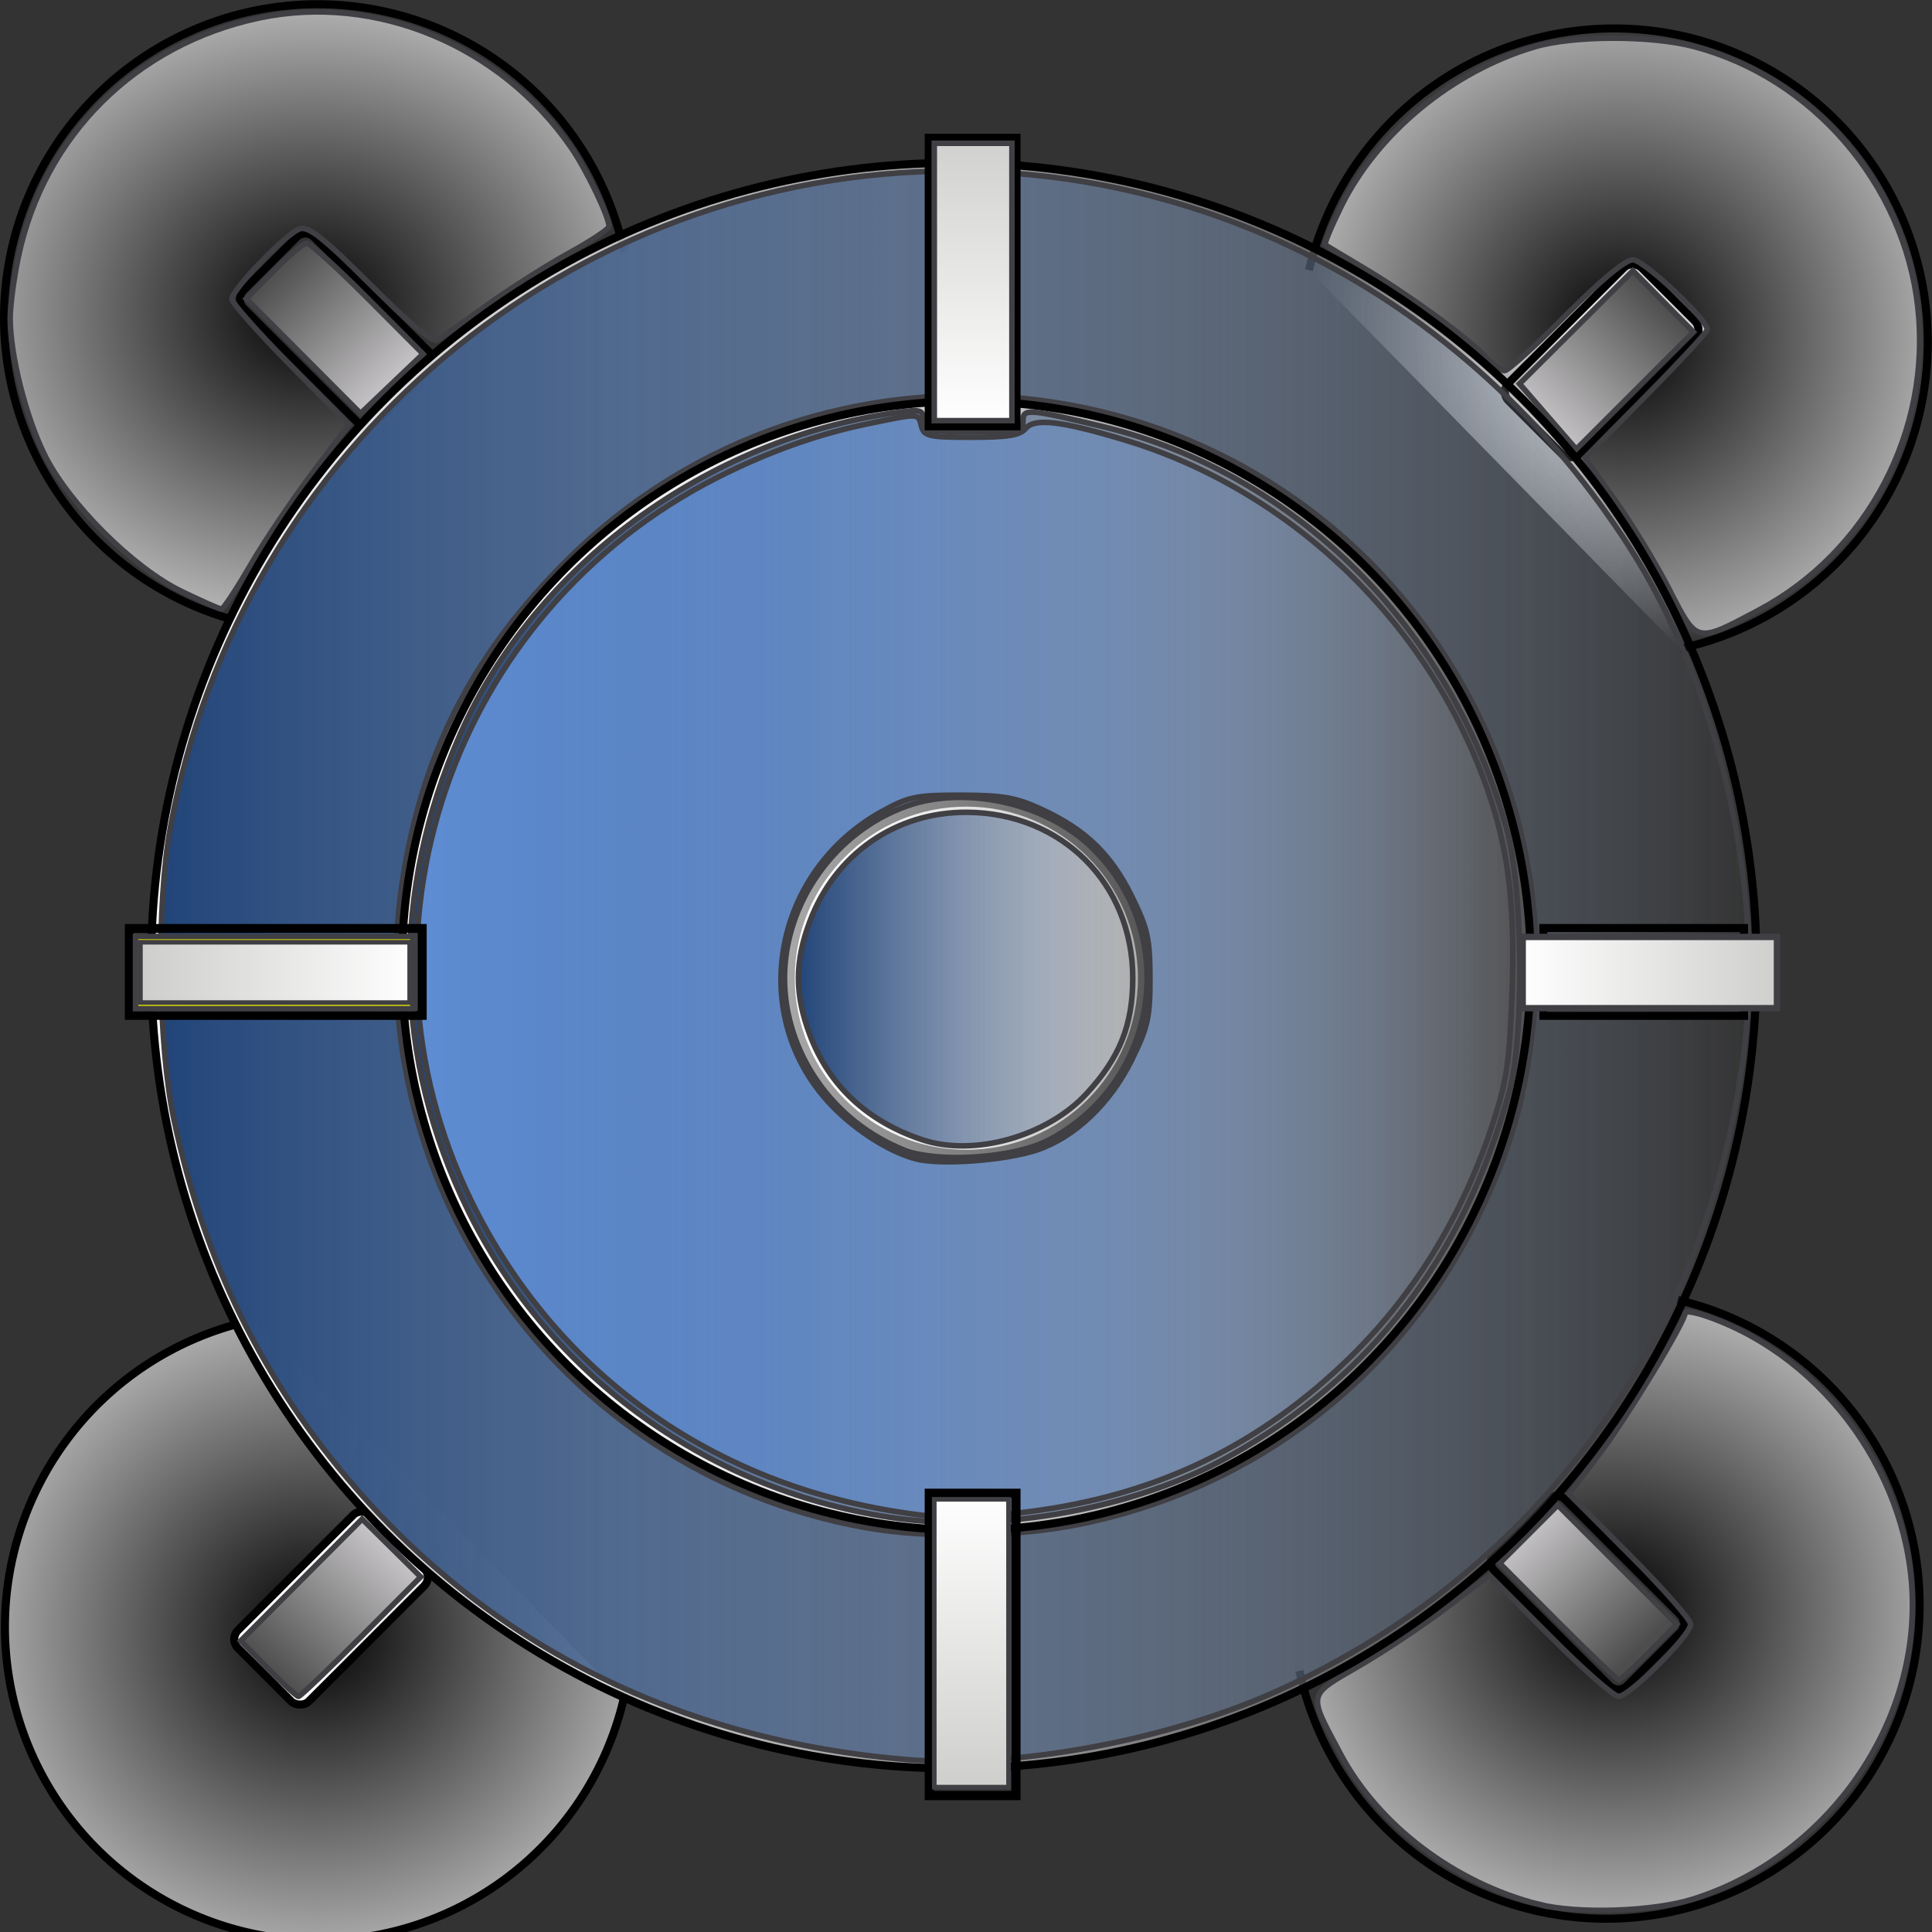 <?xml version="1.0" encoding="UTF-8" standalone="no"?>
<!-- Created with Inkscape (http://www.inkscape.org/) -->

<svg
   width="1000"
   height="1000"
   id="svg2480"
   sodipodi:version="0.32"
   inkscape:version="1.1 (c68e22c387, 2021-05-23)"
   sodipodi:docname="erv_base.svg"
   inkscape:output_extension="org.inkscape.output.svg.inkscape"
   version="1.1"
   xmlns:inkscape="http://www.inkscape.org/namespaces/inkscape"
   xmlns:sodipodi="http://sodipodi.sourceforge.net/DTD/sodipodi-0.dtd"
   xmlns:xlink="http://www.w3.org/1999/xlink"
   xmlns="http://www.w3.org/2000/svg"
   xmlns:svg="http://www.w3.org/2000/svg"
   xmlns:rdf="http://www.w3.org/1999/02/22-rdf-syntax-ns#"
   xmlns:cc="http://creativecommons.org/ns#"
   xmlns:dc="http://purl.org/dc/elements/1.1/">
  <rect width="100%" height="100%" fill="#333333" stroke="none"/>
  <defs
     id="defs2482">
    <linearGradient
       inkscape:collect="always"
       id="linearGradient964">
      <stop
         style="stop-color:#ffffff;stop-opacity:1;"
         offset="0"
         id="stop960" />
      <stop
         style="stop-color:#ffffff;stop-opacity:0;"
         offset="1"
         id="stop962" />
    </linearGradient>
    <linearGradient
       inkscape:collect="always"
       id="linearGradient956">
      <stop
         style="stop-color:#ffffff;stop-opacity:1;"
         offset="0"
         id="stop952" />
      <stop
         style="stop-color:#ffffff;stop-opacity:0;"
         offset="1"
         id="stop954" />
    </linearGradient>
    <linearGradient
       inkscape:collect="always"
       id="linearGradient948">
      <stop
         style="stop-color:#ffffff;stop-opacity:1;"
         offset="0"
         id="stop943" />
      <stop
         style="stop-color:#ffffff;stop-opacity:0;"
         offset="1"
         id="stop945" />
    </linearGradient>
    <linearGradient
       inkscape:collect="always"
       id="linearGradient939">
      <stop
         style="stop-color:#214478;stop-opacity:1;"
         offset="0"
         id="stop935" />
      <stop
         style="stop-color:#214478;stop-opacity:0;"
         offset="1"
         id="stop937" />
    </linearGradient>
    <linearGradient
       inkscape:collect="always"
       id="linearGradient979">
      <stop
         style="stop-color:#214478;stop-opacity:1;"
         offset="0"
         id="stop975" />
      <stop
         style="stop-color:#214478;stop-opacity:0;"
         offset="1"
         id="stop977" />
    </linearGradient>
    <linearGradient
       inkscape:collect="always"
       id="linearGradient943">
      <stop
         style="stop-color:#214478;stop-opacity:1;"
         offset="0"
         id="stop939" />
      <stop
         style="stop-color:#214478;stop-opacity:0;"
         offset="1"
         id="stop941" />
    </linearGradient>
    <linearGradient
       inkscape:collect="always"
       id="linearGradient936">
      <stop
         style="stop-color:#5f8dd3;stop-opacity:1;"
         offset="0"
         id="stop932" />
      <stop
         style="stop-color:#5f8dd3;stop-opacity:0;"
         offset="1"
         id="stop934" />
    </linearGradient>
    <linearGradient
       id="linearGradient3833">
      <stop
         style="stop-color:#ffff00;stop-opacity:1;"
         offset="0"
         id="stop3835" />
      <stop
         style="stop-color:#727200;stop-opacity:1;"
         offset="1"
         id="stop3837" />
    </linearGradient>
    <linearGradient
       id="linearGradient3810">
      <stop
         style="stop-color:#ffffff;stop-opacity:1;"
         offset="0"
         id="stop3812" />
      <stop
         style="stop-color:#cececc;stop-opacity:1;"
         offset="1"
         id="stop3814" />
    </linearGradient>
    <linearGradient
       id="linearGradient3798">
      <stop
         style="stop-color:#ff0000;stop-opacity:1;"
         offset="0"
         id="stop3800" />
      <stop
         style="stop-color:#660000;stop-opacity:0.976;"
         offset="1"
         id="stop3802" />
    </linearGradient>
    <linearGradient
       id="linearGradient3732">
      <stop
         id="stop3734"
         offset="0"
         style="stop-color:#4d4d4d;stop-opacity:1;" />
      <stop
         id="stop3736"
         offset="1"
         style="stop-color:#4d4d4d;stop-opacity:0;" />
    </linearGradient>
    <linearGradient
       id="linearGradient3716">
      <stop
         id="stop3718"
         offset="0"
         style="stop-color:#4d4d4d;stop-opacity:1;" />
      <stop
         id="stop3720"
         offset="1"
         style="stop-color:#c6c4c6;stop-opacity:1;" />
    </linearGradient>
    <linearGradient
       id="linearGradient3708">
      <stop
         style="stop-color:#4d4d4d;stop-opacity:1;"
         offset="0"
         id="stop3710" />
      <stop
         style="stop-color:#c6c4c6;stop-opacity:1;"
         offset="1"
         id="stop3712" />
    </linearGradient>
    <linearGradient
       id="linearGradient3692">
      <stop
         style="stop-color:#b3b3b3;stop-opacity:1;"
         offset="0"
         id="stop3694" />
      <stop
         style="stop-color:#b3b3b3;stop-opacity:0;"
         offset="1"
         id="stop3696" />
    </linearGradient>
    <linearGradient
       id="linearGradient3682">
      <stop
         style="stop-color:#000000;stop-opacity:1;"
         offset="0"
         id="stop3684" />
      <stop
         style="stop-color:#ffffff;stop-opacity:1;"
         offset="1"
         id="stop3686" />
    </linearGradient>
    <linearGradient
       id="linearGradient3672">
      <stop
         style="stop-color:#000000;stop-opacity:1;"
         offset="0"
         id="stop3674" />
      <stop
         style="stop-color:#ffffff;stop-opacity:1;"
         offset="1"
         id="stop3676" />
    </linearGradient>
    <linearGradient
       inkscape:collect="always"
       id="linearGradient3662">
      <stop
         style="stop-color:#ffffff;stop-opacity:1;"
         offset="0"
         id="stop3664" />
      <stop
         style="stop-color:#ffffff;stop-opacity:0;"
         offset="1"
         id="stop3666" />
    </linearGradient>
    <linearGradient
       id="linearGradient3654">
      <stop
         style="stop-color:#000000;stop-opacity:1;"
         offset="0"
         id="stop3656" />
      <stop
         style="stop-color:#ffffff;stop-opacity:1;"
         offset="1"
         id="stop3658" />
    </linearGradient>
    <linearGradient
       id="linearGradient3634">
      <stop
         style="stop-color:#000000;stop-opacity:1;"
         offset="0"
         id="stop3636" />
      <stop
         style="stop-color:#ffffff;stop-opacity:0.992;"
         offset="1"
         id="stop3638" />
    </linearGradient>
    <inkscape:perspective
       sodipodi:type="inkscape:persp3d"
       inkscape:vp_x="0 : 971.39576 : 1"
       inkscape:vp_y="0 : 1000 : 0"
       inkscape:vp_z="64 : 971.39576 : 1"
       inkscape:persp3d-origin="32 : 960.72909 : 1"
       id="perspective2488" />
    <radialGradient
       inkscape:collect="always"
       xlink:href="#linearGradient3634"
       id="radialGradient3646"
       cx="-40.07"
       cy="412.572"
       fx="-40.07"
       fy="412.572"
       r="39.021"
       gradientTransform="matrix(1.494,-0.031,0.033,1.553,6.328,-229.532)"
       gradientUnits="userSpaceOnUse" />
    <radialGradient
       inkscape:collect="always"
       xlink:href="#linearGradient3654"
       id="radialGradient3660"
       cx="50.331"
       cy="50.21"
       fx="50.331"
       fy="50.21"
       r="9.357"
       gradientTransform="matrix(26.453,0.052,-0.049,24.973,-490.985,-420.695)"
       gradientUnits="userSpaceOnUse" />
    <radialGradient
       inkscape:collect="always"
       xlink:href="#linearGradient3662"
       id="radialGradient3668"
       cx="-40.07"
       cy="412.572"
       fx="-40.07"
       fy="412.572"
       r="39.021"
       gradientTransform="matrix(1,0,0,0.998,0,0.903)"
       gradientUnits="userSpaceOnUse" />
    <radialGradient
       inkscape:collect="always"
       xlink:href="#linearGradient3672"
       id="radialGradient3678"
       cx="50.561"
       cy="10.464"
       fx="50.561"
       fy="10.464"
       r="9.352"
       gradientTransform="matrix(25.513,-0.104,0.107,26.136,-449.322,-92.511)"
       gradientUnits="userSpaceOnUse" />
    <radialGradient
       inkscape:collect="always"
       xlink:href="#linearGradient3682"
       id="radialGradient3688"
       cx="9.65"
       cy="9.678"
       fx="9.65"
       fy="9.678"
       r="9.418"
       gradientTransform="matrix(27.582,-0.4,0.351,24.183,-107.257,-67.545)"
       gradientUnits="userSpaceOnUse" />
    <linearGradient
       inkscape:collect="always"
       xlink:href="#linearGradient3716"
       id="linearGradient3714"
       x1="8.452"
       y1="8.504"
       x2="12.062"
       y2="12.135"
       gradientUnits="userSpaceOnUse"
       gradientTransform="matrix(16.609,0,0,16.609,2.036,1.898)" />
    <linearGradient
       inkscape:collect="always"
       xlink:href="#linearGradient3716"
       id="linearGradient3730"
       x1="51.765"
       y1="9.32"
       x2="48.022"
       y2="13.123"
       gradientUnits="userSpaceOnUse"
       gradientTransform="matrix(16.609,0,0,16.609,2.036,1.898)" />
    <linearGradient
       inkscape:collect="always"
       xlink:href="#linearGradient3716"
       id="linearGradient3746"
       x1="51.319"
       y1="51.186"
       x2="47.676"
       y2="47.556"
       gradientUnits="userSpaceOnUse"
       gradientTransform="matrix(16.609,0,0,16.609,2.036,1.898)" />
    <linearGradient
       inkscape:collect="always"
       xlink:href="#linearGradient3716"
       id="linearGradient3756"
       x1="8.452"
       y1="52.18"
       x2="12.163"
       y2="48.204"
       gradientUnits="userSpaceOnUse"
       gradientTransform="matrix(16.609,0,0,16.609,2.036,1.898)" />
    <linearGradient
       inkscape:collect="always"
       xlink:href="#linearGradient3810"
       id="linearGradient3839"
       x1="30.241"
       y1="13.111"
       x2="30.241"
       y2="3.949"
       gradientUnits="userSpaceOnUse"
       gradientTransform="matrix(16.609,0,0,16.609,-0.029,-0.031)" />
    <linearGradient
       inkscape:collect="always"
       xlink:href="#linearGradient3810"
       id="linearGradient3849"
       x1="48.22"
       y1="30.311"
       x2="54.27"
       y2="30.311"
       gradientUnits="userSpaceOnUse"
       gradientTransform="matrix(22.395,0,0,16.412,-293.686,5.944)" />
    <linearGradient
       inkscape:collect="always"
       xlink:href="#linearGradient3833"
       id="linearGradient3859"
       x1="-360.256"
       y1="1075.682"
       x2="-358.873"
       y2="1077.238"
       gradientUnits="userSpaceOnUse"
       gradientTransform="matrix(16.609,0,0,16.609,-0.029,-0.031)" />
    <linearGradient
       inkscape:collect="always"
       xlink:href="#linearGradient3810"
       id="linearGradient3869"
       x1="12.986"
       y1="30.162"
       x2="4.45"
       y2="30.162"
       gradientUnits="userSpaceOnUse"
       gradientTransform="matrix(16.609,0,0,16.609,-0.029,-0.031)" />
    <linearGradient
       inkscape:collect="always"
       xlink:href="#linearGradient3810"
       id="linearGradient3879"
       x1="30.203"
       y1="46.583"
       x2="30.203"
       y2="55.697"
       gradientUnits="userSpaceOnUse"
       gradientTransform="matrix(16.609,0,0,16.609,-0.029,-0.031)" />
    <radialGradient
       inkscape:collect="always"
       xlink:href="#linearGradient3634"
       id="radialGradient98"
       gradientUnits="userSpaceOnUse"
       gradientTransform="matrix(1.494,-0.031,0.033,1.553,6.328,-229.532)"
       cx="-40.07"
       cy="412.572"
       fx="-40.07"
       fy="412.572"
       r="39.021" />
    <radialGradient
       inkscape:collect="always"
       xlink:href="#linearGradient3634"
       id="radialGradient100"
       gradientUnits="userSpaceOnUse"
       gradientTransform="matrix(1.494,-0.031,0.033,1.553,6.328,-229.532)"
       cx="-40.07"
       cy="412.572"
       fx="-40.07"
       fy="412.572"
       r="39.021" />
    <linearGradient
       inkscape:collect="always"
       xlink:href="#linearGradient936"
       id="linearGradient944"
       x1="214.179"
       y1="500.459"
       x2="784.443"
       y2="500.459"
       gradientUnits="userSpaceOnUse" />
    <linearGradient
       inkscape:collect="always"
       xlink:href="#linearGradient943"
       id="linearGradient947"
       x1="81.776"
       y1="500.077"
       x2="906.64"
       y2="500.077"
       gradientUnits="userSpaceOnUse" />
    <linearGradient
       inkscape:collect="always"
       xlink:href="#linearGradient979"
       id="linearGradient933"
       gradientUnits="userSpaceOnUse"
       x1="411.847"
       y1="506.783"
       x2="587.756"
       y2="506.783" />
    <linearGradient
       inkscape:collect="always"
       xlink:href="#linearGradient939"
       id="linearGradient941"
       x1="210.645"
       y1="500.282"
       x2="788.111"
       y2="500.282"
       gradientUnits="userSpaceOnUse" />
    <linearGradient
       inkscape:collect="always"
       xlink:href="#linearGradient948"
       id="linearGradient950"
       x1="205.944"
       y1="499.823"
       x2="794.417"
       y2="499.823"
       gradientUnits="userSpaceOnUse" />
    <linearGradient
       inkscape:collect="always"
       xlink:href="#linearGradient956"
       id="linearGradient958"
       x1="407.205"
       y1="506.316"
       x2="593.156"
       y2="506.316"
       gradientUnits="userSpaceOnUse" />
    <linearGradient
       inkscape:collect="always"
       xlink:href="#linearGradient964"
       id="linearGradient966"
       x1="76.098"
       y1="499.823"
       x2="911.278"
       y2="499.823"
       gradientUnits="userSpaceOnUse" />
  </defs>
  <sodipodi:namedview
     id="base"
     pagecolor="#ffffff"
     bordercolor="#666666"
     borderopacity="1.0"
     inkscape:pageopacity="0.0"
     inkscape:pageshadow="2"
     inkscape:zoom="0.61093684"
     inkscape:cx="502.50694"
     inkscape:cy="593.35103"
     inkscape:current-layer="layer2"
     showgrid="true"
     inkscape:document-units="px"
     inkscape:grid-bbox="true"
     inkscape:window-width="1487"
     inkscape:window-height="1041"
     inkscape:window-x="2784"
     inkscape:window-y="0"
     inkscape:window-maximized="0"
     showborder="true"
     inkscape:snap-global="false"
     inkscape:pagecheckerboard="0"
     width="100.6px">
    <inkscape:grid
       type="xygrid"
       id="grid2852"
       empspacing="5"
       visible="true"
       enabled="true"
       snapvisiblegridlinesonly="true" />
  </sodipodi:namedview>
  <g
     id="layer1"
     inkscape:label="Layer 1"
     inkscape:groupmode="layer"
     transform="translate(-2.064,-1.929)"
     style="display:inline">
    <g
       style="display:inline"
       id="g3285"
       transform="matrix(4.167,0,0,4.167,1002.151,-884.248)">
      <path
         sodipodi:open="true"
         sodipodi:end="2.9304993"
         sodipodi:start="4.9434797"
         d="m -31.586,374.137 a 38.948,38.948 0 0 1 29.891,41.169 38.948,38.948 0 0 1 -36.333,35.613 38.948,38.948 0 0 1 -40.563,-30.709"
         sodipodi:ry="38.948448"
         sodipodi:rx="38.948448"
         sodipodi:cy="412.04971"
         sodipodi:cx="-40.506386"
         id="path3281"
         style="fill:#ffffff;fill-opacity:0;stroke:#000000"
         sodipodi:type="arc"
         sodipodi:arc-type="arc" />
      <rect
         transform="rotate(45)"
         ry="1.558"
         y="314.325"
         x="248.282"
         height="12.464"
         width="23.369"
         id="rect3283"
         style="fill:#ffffff;fill-opacity:0;stroke:#000000;stroke-width:1" />
    </g>
    <g
       style="display:inline"
       id="g3289"
       transform="matrix(0,-4.167,4.167,0,-879.435,10.155)">
      <path
         sodipodi:open="true"
         sodipodi:end="2.9304993"
         sodipodi:start="4.9434797"
         d="m -31.586,374.137 a 38.948,38.948 0 0 1 29.891,41.169 38.948,38.948 0 0 1 -36.333,35.613 38.948,38.948 0 0 1 -40.563,-30.709"
         sodipodi:ry="38.948448"
         sodipodi:rx="38.948448"
         sodipodi:cy="412.04971"
         sodipodi:cx="-40.506386"
         id="path3291"
         style="fill:url(#radialGradient3668);fill-opacity:1;stroke:#000000"
         sodipodi:type="arc"
         sodipodi:arc-type="arc" />
      <rect
         transform="rotate(45)"
         ry="1.558"
         y="314.325"
         x="248.282"
         height="12.464"
         width="23.369"
         id="rect3293"
         style="fill:#ffffff;fill-opacity:0;stroke:#000000;stroke-width:1" />
    </g>
    <g
       style="display:inline"
       id="g3295"
       transform="matrix(-4.167,0,0,-4.167,-2.337,1883.433)">
      <path
         sodipodi:open="true"
         sodipodi:end="2.9304993"
         sodipodi:start="4.9434797"
         d="m -31.586,374.137 a 38.948,38.948 0 0 1 29.891,41.169 38.948,38.948 0 0 1 -36.333,35.613 38.948,38.948 0 0 1 -40.563,-30.709"
         sodipodi:ry="38.948448"
         sodipodi:rx="38.948448"
         sodipodi:cy="412.04971"
         sodipodi:cx="-40.506386"
         id="path3297"
         style="fill:#ffffff;fill-opacity:0;stroke:#000000"
         sodipodi:type="arc"
         sodipodi:arc-type="arc" />
      <rect
         transform="rotate(45)"
         ry="1.558"
         y="314.325"
         x="248.282"
         height="12.464"
         width="23.369"
         id="rect3299"
         style="fill:#ffffff;fill-opacity:0;stroke:#000000;stroke-width:1" />
    </g>
    <g
       style="display:inline;fill:url(#radialGradient3646);fill-opacity:1"
       id="g3301"
       transform="matrix(0,4.167,-4.167,0,1883.926,1012.826)">
      <path
         sodipodi:open="true"
         sodipodi:end="2.9304993"
         sodipodi:start="4.9434797"
         d="m -31.586,374.137 a 38.948,38.948 0 0 1 29.891,41.169 38.948,38.948 0 0 1 -36.333,35.613 38.948,38.948 0 0 1 -40.563,-30.709"
         sodipodi:ry="38.948448"
         sodipodi:rx="38.948448"
         sodipodi:cy="412.04971"
         sodipodi:cx="-40.506386"
         id="path3303"
         style="fill:url(#radialGradient98);fill-opacity:1;stroke:#000000"
         sodipodi:type="arc"
         sodipodi:arc-type="arc" />
      <rect
         transform="rotate(45)"
         ry="1.558"
         y="314.325"
         x="248.282"
         height="12.464"
         width="23.369"
         id="rect3305"
         style="fill:url(#radialGradient100);fill-opacity:1;stroke:#000000;stroke-width:1" />
    </g>
    <path
       style="fill:url(#radialGradient3660);fill-opacity:1;stroke:#3f3f44;stroke-width:2.871;stroke-opacity:1"
       d="m 798.613,987.619 c -43.625,-11.06 -83.133,-41.017 -102.727,-77.891 -16.987,-31.968 -17.45,-29.788 9.677,-45.529 13.06,-7.579 33.555,-21.238 45.544,-30.353 l 21.798,-16.573 31.269,31.366 c 17.198,17.251 33.269,31.366 35.714,31.366 5.608,0 37.283,-31.743 37.283,-37.363 0,-2.298 -14.169,-18.411 -31.486,-35.805 l -31.486,-31.627 15.477,-20.402 c 14.52,-19.141 44.623,-68.642 44.623,-73.379 0,-1.181 5.339,-0.263 11.864,2.04 61.206,21.595 105.766,84.438 105.766,149.163 0,68.025 -47.563,131.641 -113.908,152.355 -20.574,6.424 -59.38,7.71 -79.409,2.632 z"
       id="path3652" />
    <path
       style="fill:url(#radialGradient3678);fill-opacity:1;stroke:#3f3f44;stroke-width:2.871;stroke-opacity:1"
       d="m 866.029,306.911 c -6.893,-13.461 -19.553,-34.26 -28.133,-46.219 l -15.601,-21.745 31.745,-32.175 c 17.46,-17.696 31.745,-33.116 31.745,-34.265 0,-5.229 -32.954,-36.116 -38.533,-36.116 -3.876,0 -16.434,10.397 -34.68,28.711 -15.732,15.791 -30.017,28.711 -31.746,28.711 -1.728,0 -6.274,-3.342 -10.103,-7.426 -9.179,-9.793 -39.656,-31.988 -62.947,-45.841 -10.264,-6.105 -19.175,-11.45 -19.802,-11.878 -0.627,-0.428 3.071,-9.33 8.216,-19.783 18.774,-38.136 57.672,-70.199 100.393,-82.755 19.869,-5.839 59.852,-5.931 81.904,-0.187 61.623,16.051 109.075,71.127 116.227,134.902 7.158,63.825 -25.923,126.899 -82.26,156.843 -32.711,17.386 -31.909,17.572 -46.425,-10.776 z"
       id="path3670" />
    <path
       style="fill:url(#radialGradient3688);fill-opacity:1;stroke:#3f3f44;stroke-width:2.871;stroke-opacity:1"
       d="M 96.232,308.128 C 70.983,295.958 37.322,262.333 24.907,236.879 15.217,217.013 7.328,185.443 7.328,166.537 c 0,-6.316 1.899,-20.528 4.22,-31.582 13.21,-62.921 61.037,-110.32 124.88,-123.765 60.109,-12.659 124.585,14.12 161.131,66.923 7.962,11.504 19.749,35.992 19.749,41.03 0,1.305 -9.367,7.519 -20.815,13.808 -11.449,6.289 -30.628,18.479 -42.621,27.09 -11.993,8.611 -23.437,16.665 -25.431,17.897 -2.414,1.492 -13.953,-8.055 -34.537,-28.575 -24.642,-24.565 -32.082,-30.444 -36.681,-28.984 -6.9,2.19 -35.148,31.418 -35.148,36.367 0,1.91 13.631,17.304 30.291,34.211 l 30.291,30.739 -18.932,25.102 c -10.413,13.806 -24.864,35.31 -32.114,47.788 -7.25,12.477 -13.976,22.653 -14.947,22.612 -0.971,-0.04 -10.164,-4.121 -20.428,-9.068 z"
       id="path3680" />
    <path
       style="fill:url(#linearGradient3714);fill-opacity:1;stroke:#3f3f44;stroke-width:2.871;stroke-opacity:1"
       d="m 159.094,186.242 -29.595,-29.697 14.168,-14.384 c 7.792,-7.911 15.533,-14.384 17.201,-14.384 1.668,0 15.886,12.901 31.595,28.67 l 28.562,28.67 -16.167,15.411 -16.167,15.411 z"
       id="path3690" />
    <path
       style="fill:url(#linearGradient3730);fill-opacity:1;stroke:#3f3f44;stroke-width:2.871;stroke-opacity:1"
       d="m 803.246,217.514 -14.676,-16.94 29.345,-29.245 29.345,-29.245 15.66,15.857 15.66,15.857 -30.329,30.329 -30.329,30.329 z"
       id="path3722" />
    <path
       style="fill:url(#linearGradient3746);fill-opacity:1;stroke:#3f3f44;stroke-width:2.871;stroke-opacity:1"
       d="m 808.345,841.236 -30.052,-30.155 15.039,-15.039 15.039,-15.039 30.793,30.793 30.793,30.793 -14.185,14.401 c -7.802,7.921 -14.903,14.401 -15.78,14.401 -0.877,0 -15.118,-13.57 -31.647,-30.155 z"
       id="path3738" />
    <path
       style="fill:url(#linearGradient3756);fill-opacity:1;stroke:#3f3f44;stroke-width:2.871;stroke-opacity:1"
       d="m 140.794,865.619 -14.169,-14.385 31.434,-31.532 31.434,-31.532 15.168,14.98 15.168,14.98 -30.841,30.937 c -16.963,17.015 -31.558,30.937 -32.433,30.937 -0.876,0 -7.968,-6.473 -15.761,-14.385 z"
       id="path3748" />
  </g>
  <g
     inkscape:groupmode="layer"
     id="layer2"
     inkscape:label="Layer"
     style="display:inline">
    <circle
       style="display:inline;fill:url(#linearGradient966);fill-opacity:1;stroke:#000000;stroke-width:4.167"
       id="path3267"
       cx="493.688"
       cy="499.823"
       r="415.507"
       inkscape:label="outer circle 2" />
    <path
       style="fill:url(#linearGradient947);fill-opacity:1.0;stroke:#3f3f44;stroke-width:2.871;stroke-opacity:1"
       d="M 469.222,910.757 C 353.813,901.122 256.086,852.985 184.29,770.409 136.152,715.043 105.527,652.955 89.956,579.157 81.751,540.275 80.918,467.881 88.217,428.121 124.22,232.01 295.513,88.523 493.626,88.523 c 141.17,0 270.749,71.976 349.365,194.059 46.046,71.506 69.858,174.16 60.012,258.716 -17.378,149.239 -105.444,271.398 -240.2,333.188 -56.714,26.005 -136.802,41.011 -193.58,36.271 z m 89.989,-121.885 c 90.562,-18.452 165.687,-76.527 205.872,-159.146 17.032,-35.017 24.652,-61.939 28.645,-101.193 6.894,-67.769 -9.962,-135.259 -48.148,-192.783 C 643.56,182.065 424.797,159.663 293.932,289.5 c -47.481,47.108 -73.434,96.089 -84.482,159.444 -27.903,160.008 78.366,312.696 237.762,341.618 32.303,5.861 78.345,5.166 111.998,-1.69 z"
       id="path3769"
       inkscape:label="outer circle" />
    <circle
       style="display:inline;fill:url(#linearGradient958);fill-opacity:1;stroke:#000000;stroke-width:4.167"
       id="path3279"
       cx="500.181"
       cy="506.316"
       r="90.892"
       inkscape:label="inner circle 2" />
    <circle
       style="display:inline;fill:url(#linearGradient950);fill-opacity:1;stroke:#000000;stroke-width:4.167"
       id="path3269"
       cx="500.181"
       cy="499.823"
       r="292.153"
       inkscape:label="mid circle 3" />
    <path
       style="fill:url(#linearGradient941);fill-opacity:1;stroke:#3f3f44;stroke-width:2.871;stroke-opacity:1"
       d="M 464.915,785.962 C 368.728,772.931 284.815,712.962 242.458,626.979 203.396,547.689 201.964,461.923 238.327,379.699 276.754,292.807 366.091,227.078 464.197,213.514 c 12.469,-1.724 13.638,-1.378 13.638,4.033 0,5.538 1.658,5.918 25.84,5.918 23.817,0 25.84,-0.444 25.84,-5.67 0,-6.487 2.788,-6.285 41.245,2.988 99.763,24.054 180.369,104.335 209.074,208.229 8.476,30.676 9.243,107.294 1.364,136.114 -23.313,85.271 -71.503,147.873 -145.452,188.95 -47.341,26.297 -116.629,39.23 -170.83,31.887 z m 77.52,-195.675 c 58.087,-30.098 69.091,-108.162 21.519,-152.66 -23.744,-22.21 -64.46,-31.043 -94.403,-20.478 -37.186,13.12 -63.494,50.045 -63.494,89.12 0,38.777 25.326,74.905 62.483,89.132 17.557,6.722 56.216,4.047 73.895,-5.113 z"
       id="path3776"
       inkscape:label="mid circle 2" />
    <path
       style="fill:url(#linearGradient944);fill-opacity:1.0;stroke:#3f3f44;stroke-width:2.871;stroke-miterlimit:4;stroke-dasharray:none;stroke-opacity:1"
       d="M 477.548,784.317 C 373.094,771.915 288.631,713.044 243.885,621.454 176.521,483.568 233.585,316.592 371.905,246.851 c 25.848,-13.033 51.339,-22.126 76.759,-27.383 27.691,-5.727 26.475,-5.775 28.28,1.126 1.353,5.172 3.916,5.742 25.823,5.742 18.694,0 25.195,-1.053 28.097,-4.55 4.593,-5.534 18.281,-3.963 50.924,5.845 87.153,26.186 159.202,96.014 188.782,182.963 10.426,30.647 13.628,58.097 12.062,103.401 -1.188,34.362 -2.705,45.074 -9.273,65.486 -16.207,50.362 -42.554,92.942 -78.481,126.834 -47.493,44.802 -101.227,69.365 -168.047,76.816 -27.267,3.04 -32.589,3.168 -49.284,1.186 v 0 z m 59.416,-189.176 c 19.544,-6.68 37.76,-24.061 48.862,-46.624 8.32,-16.908 9.432,-21.917 9.399,-42.334 -0.033,-20.292 -1.194,-25.507 -9.39,-42.155 -10.739,-21.814 -23.777,-34.443 -46.428,-44.972 -13.341,-6.201 -20.112,-7.412 -41.762,-7.468 -23.335,-0.06 -27.328,0.757 -41.196,8.439 -55.523,30.754 -69.445,102.942 -28.767,149.155 12.485,14.183 31.716,26.875 46.511,30.696 12.781,3.3 46.756,0.736 62.77,-4.737 z"
       id="path3796"
       inkscape:label="mid circle" />
    <path
       style="fill:url(#linearGradient933);fill-opacity:1;stroke:#3f3f44;stroke-width:2.871;stroke-opacity:1"
       d="m 477.548,589.993 c -28.622,-9.481 -48.538,-28.092 -58.47,-54.637 -7.771,-20.77 -7.762,-37.431 0.033,-58.264 13.103,-35.021 44.501,-56.872 81.406,-56.655 49.095,0.289 85.804,37.01 85.804,85.831 0,24.274 -6.753,41.168 -23.885,59.754 -20.412,22.144 -58.194,32.813 -84.887,23.97 z"
       id="path3808"
       inkscape:label="inner circle" />
  </g>
  <g
     inkscape:groupmode="layer"
     id="layer3"
     inkscape:label="Layer#1"
     style="display:inline">
    <rect
       style="display:inline;fill:#ffffff;fill-opacity:0;stroke:#000000;stroke-width:4.167"
       id="rect3275"
       width="45.446"
       height="149.323"
       x="480.704"
       y="71.332" />
    <rect
       style="display:inline;fill:#ffffff;fill-opacity:0;stroke:#000000;stroke-width:4.598"
       id="rect3277"
       width="151.633"
       height="45.016"
       x="66.913"
       y="480.562" />
    <rect
       style="display:inline;fill:#ffffff;fill-opacity:0;stroke:#000000;stroke-width:4.167"
       id="rect3273"
       width="103.877"
       height="45.446"
       x="798.826"
       y="480.346" />
    <rect
       style="display:inline;fill:#ffffff;fill-opacity:0;stroke:#000000;stroke-width:4.788"
       id="rect3271"
       width="44.825"
       height="156.435"
       x="481.014"
       y="772.939" />
    <path
       style="fill:url(#linearGradient3839);fill-opacity:1;stroke:#3f3f44;stroke-width:2.871;stroke-opacity:1"
       d="M 483.577,145.945 V 74.168 h 20.098 20.098 v 71.777 71.777 h -20.098 -20.098 z"
       id="path3823" />
    <path
       style="fill:url(#linearGradient3849);fill-opacity:1;stroke:#3f3f44;stroke-width:3.314;stroke-opacity:1"
       d="m 788.135,503.397 v -18.441 h 65.814 65.814 v 18.441 18.441 h -65.814 -65.814 z"
       id="path3841" />
    <path
       style="fill:url(#linearGradient3859);fill-opacity:1;stroke:#3f3f44;stroke-width:2.871;stroke-opacity:1"
       d="m 70.139,503.397 v -18.662 h 71.777 71.777 v 18.662 18.662 H 141.917 70.139 Z"
       id="path3851" />
    <path
       style="fill:url(#linearGradient3869);fill-opacity:1;stroke:#3f3f44;stroke-width:2.403;stroke-opacity:1"
       d="m 72.681,503.318 v -15.619 h 69.684 69.684 v 15.619 15.619 H 142.365 72.681 Z"
       id="path3861" />
    <path
       style="fill:url(#linearGradient3879);fill-opacity:1;stroke:#3f3f44;stroke-width:2.403;stroke-opacity:1"
       d="M 483.575,850.535 V 776.045 h 19.223 19.223 v 74.49 74.49 h -19.223 -19.223 z"
       id="path3871" />
  </g>
  <script
     id="mesh_polyfill"
     type="text/javascript">
!function(){const t=&quot;http://www.w3.org/2000/svg&quot;,e=&quot;http://www.w3.org/1999/xlink&quot;,s=&quot;http://www.w3.org/1999/xhtml&quot;,r=2;if(document.createElementNS(t,&quot;meshgradient&quot;).x)return;const n=(t,e,s,r)=&gt;{let n=new x(.5*(e.x+s.x),.5*(e.y+s.y)),o=new x(.5*(t.x+e.x),.5*(t.y+e.y)),i=new x(.5*(s.x+r.x),.5*(s.y+r.y)),a=new x(.5*(n.x+o.x),.5*(n.y+o.y)),h=new x(.5*(n.x+i.x),.5*(n.y+i.y)),l=new x(.5*(a.x+h.x),.5*(a.y+h.y));return[[t,o,a,l],[l,h,i,r]]},o=t=&gt;{let e=t[0].distSquared(t[1]),s=t[2].distSquared(t[3]),r=.25*t[0].distSquared(t[2]),n=.25*t[1].distSquared(t[3]),o=e&gt;s?e:s,i=r&gt;n?r:n;return 18*(o&gt;i?o:i)},i=(t,e)=&gt;Math.sqrt(t.distSquared(e)),a=(t,e)=&gt;t.scale(2/3).add(e.scale(1/3)),h=t=&gt;{let e,s,r,n,o,i,a,h=new g;return t.match(/(\w+\(\s*[^)]+\))+/g).forEach(t=&gt;{let l=t.match(/[\w.-]+/g),d=l.shift();switch(d){case&quot;translate&quot;:2===l.length?e=new g(1,0,0,1,l[0],l[1]):(console.error(&quot;mesh.js: translate does not have 2 arguments!&quot;),e=new g(1,0,0,1,0,0)),h=h.append(e);break;case&quot;scale&quot;:1===l.length?s=new g(l[0],0,0,l[0],0,0):2===l.length?s=new g(l[0],0,0,l[1],0,0):(console.error(&quot;mesh.js: scale does not have 1 or 2 arguments!&quot;),s=new g(1,0,0,1,0,0)),h=h.append(s);break;case&quot;rotate&quot;:if(3===l.length&amp;&amp;(e=new g(1,0,0,1,l[1],l[2]),h=h.append(e)),l[0]){r=l[0]*Math.PI/180;let t=Math.cos(r),e=Math.sin(r);Math.abs(t)&lt;1e-16&amp;&amp;(t=0),Math.abs(e)&lt;1e-16&amp;&amp;(e=0),a=new g(t,e,-e,t,0,0),h=h.append(a)}else console.error(&quot;math.js: No argument to rotate transform!&quot;);3===l.length&amp;&amp;(e=new g(1,0,0,1,-l[1],-l[2]),h=h.append(e));break;case&quot;skewX&quot;:l[0]?(r=l[0]*Math.PI/180,n=Math.tan(r),o=new g(1,0,n,1,0,0),h=h.append(o)):console.error(&quot;math.js: No argument to skewX transform!&quot;);break;case&quot;skewY&quot;:l[0]?(r=l[0]*Math.PI/180,n=Math.tan(r),i=new g(1,n,0,1,0,0),h=h.append(i)):console.error(&quot;math.js: No argument to skewY transform!&quot;);break;case&quot;matrix&quot;:6===l.length?h=h.append(new g(...l)):console.error(&quot;math.js: Incorrect number of arguments for matrix!&quot;);break;default:console.error(&quot;mesh.js: Unhandled transform type: &quot;+d)}}),h},l=t=&gt;{let e=[],s=t.split(/[ ,]+/);for(let t=0,r=s.length-1;t&lt;r;t+=2)e.push(new x(parseFloat(s[t]),parseFloat(s[t+1])));return e},d=(t,e)=&gt;{for(let s in e)t.setAttribute(s,e[s])},c=(t,e,s,r,n)=&gt;{let o,i,a=[0,0,0,0];for(let h=0;h&lt;3;++h)e[h]&lt;t[h]&amp;&amp;e[h]&lt;s[h]||t[h]&lt;e[h]&amp;&amp;s[h]&lt;e[h]?a[h]=0:(a[h]=.5*((e[h]-t[h])/r+(s[h]-e[h])/n),o=Math.abs(3*(e[h]-t[h])/r),i=Math.abs(3*(s[h]-e[h])/n),a[h]&gt;o?a[h]=o:a[h]&gt;i&amp;&amp;(a[h]=i));return a},u=[[1,0,0,0,0,0,0,0,0,0,0,0,0,0,0,0],[0,0,0,0,1,0,0,0,0,0,0,0,0,0,0,0],[-3,3,0,0,-2,-1,0,0,0,0,0,0,0,0,0,0],[2,-2,0,0,1,1,0,0,0,0,0,0,0,0,0,0],[0,0,0,0,0,0,0,0,1,0,0,0,0,0,0,0],[0,0,0,0,0,0,0,0,0,0,0,0,1,0,0,0],[0,0,0,0,0,0,0,0,-3,3,0,0,-2,-1,0,0],[0,0,0,0,0,0,0,0,2,-2,0,0,1,1,0,0],[-3,0,3,0,0,0,0,0,-2,0,-1,0,0,0,0,0],[0,0,0,0,-3,0,3,0,0,0,0,0,-2,0,-1,0],[9,-9,-9,9,6,3,-6,-3,6,-6,3,-3,4,2,2,1],[-6,6,6,-6,-3,-3,3,3,-4,4,-2,2,-2,-2,-1,-1],[2,0,-2,0,0,0,0,0,1,0,1,0,0,0,0,0],[0,0,0,0,2,0,-2,0,0,0,0,0,1,0,1,0],[-6,6,6,-6,-4,-2,4,2,-3,3,-3,3,-2,-1,-2,-1],[4,-4,-4,4,2,2,-2,-2,2,-2,2,-2,1,1,1,1]],f=t=&gt;{let e=[];for(let s=0;s&lt;16;++s){e[s]=0;for(let r=0;r&lt;16;++r)e[s]+=u[s][r]*t[r]}return e},p=(t,e,s)=&gt;{const r=e*e,n=s*s,o=e*e*e,i=s*s*s;return t[0]+t[1]*e+t[2]*r+t[3]*o+t[4]*s+t[5]*s*e+t[6]*s*r+t[7]*s*o+t[8]*n+t[9]*n*e+t[10]*n*r+t[11]*n*o+t[12]*i+t[13]*i*e+t[14]*i*r+t[15]*i*o},y=t=&gt;{let e=[],s=[],r=[];for(let s=0;s&lt;4;++s)e[s]=[],e[s][0]=n(t[0][s],t[1][s],t[2][s],t[3][s]),e[s][1]=[],e[s][1].push(...n(...e[s][0][0])),e[s][1].push(...n(...e[s][0][1])),e[s][2]=[],e[s][2].push(...n(...e[s][1][0])),e[s][2].push(...n(...e[s][1][1])),e[s][2].push(...n(...e[s][1][2])),e[s][2].push(...n(...e[s][1][3]));for(let t=0;t&lt;8;++t){s[t]=[];for(let r=0;r&lt;4;++r)s[t][r]=[],s[t][r][0]=n(e[0][2][t][r],e[1][2][t][r],e[2][2][t][r],e[3][2][t][r]),s[t][r][1]=[],s[t][r][1].push(...n(...s[t][r][0][0])),s[t][r][1].push(...n(...s[t][r][0][1])),s[t][r][2]=[],s[t][r][2].push(...n(...s[t][r][1][0])),s[t][r][2].push(...n(...s[t][r][1][1])),s[t][r][2].push(...n(...s[t][r][1][2])),s[t][r][2].push(...n(...s[t][r][1][3]))}for(let t=0;t&lt;8;++t){r[t]=[];for(let e=0;e&lt;8;++e)r[t][e]=[],r[t][e][0]=s[t][0][2][e],r[t][e][1]=s[t][1][2][e],r[t][e][2]=s[t][2][2][e],r[t][e][3]=s[t][3][2][e]}return r};class x{constructor(t,e){this.x=t||0,this.y=e||0}toString(){return`(x=${this.x}, y=${this.y})`}clone(){return new x(this.x,this.y)}add(t){return new x(this.x+t.x,this.y+t.y)}scale(t){return void 0===t.x?new x(this.x*t,this.y*t):new x(this.x*t.x,this.y*t.y)}distSquared(t){let e=this.x-t.x,s=this.y-t.y;return e*e+s*s}transform(t){let e=this.x*t.a+this.y*t.c+t.e,s=this.x*t.b+this.y*t.d+t.f;return new x(e,s)}}class g{constructor(t,e,s,r,n,o){void 0===t?(this.a=1,this.b=0,this.c=0,this.d=1,this.e=0,this.f=0):(this.a=t,this.b=e,this.c=s,this.d=r,this.e=n,this.f=o)}toString(){return`affine: ${this.a} ${this.c} ${this.e} \n       ${this.b} ${this.d} ${this.f}`}append(t){t instanceof g||console.error(&quot;mesh.js: argument to Affine.append is not affine!&quot;);let e=this.a*t.a+this.c*t.b,s=this.b*t.a+this.d*t.b,r=this.a*t.c+this.c*t.d,n=this.b*t.c+this.d*t.d,o=this.a*t.e+this.c*t.f+this.e,i=this.b*t.e+this.d*t.f+this.f;return new g(e,s,r,n,o,i)}}class w{constructor(t,e){this.nodes=t,this.colors=e}paintCurve(t,e){if(o(this.nodes)&gt;r){const s=n(...this.nodes);let r=[[],[]],o=[[],[]];for(let t=0;t&lt;4;++t)r[0][t]=this.colors[0][t],r[1][t]=(this.colors[0][t]+this.colors[1][t])/2,o[0][t]=r[1][t],o[1][t]=this.colors[1][t];let i=new w(s[0],r),a=new w(s[1],o);i.paintCurve(t,e),a.paintCurve(t,e)}else{let s=Math.round(this.nodes[0].x);if(s&gt;=0&amp;&amp;s&lt;e){let r=4*(~~this.nodes[0].y*e+s);t[r]=Math.round(this.colors[0][0]),t[r+1]=Math.round(this.colors[0][1]),t[r+2]=Math.round(this.colors[0][2]),t[r+3]=Math.round(this.colors[0][3])}}}}class m{constructor(t,e){this.nodes=t,this.colors=e}split(){let t=[[],[],[],[]],e=[[],[],[],[]],s=[[[],[]],[[],[]]],r=[[[],[]],[[],[]]];for(let s=0;s&lt;4;++s){const r=n(this.nodes[0][s],this.nodes[1][s],this.nodes[2][s],this.nodes[3][s]);t[0][s]=r[0][0],t[1][s]=r[0][1],t[2][s]=r[0][2],t[3][s]=r[0][3],e[0][s]=r[1][0],e[1][s]=r[1][1],e[2][s]=r[1][2],e[3][s]=r[1][3]}for(let t=0;t&lt;4;++t)s[0][0][t]=this.colors[0][0][t],s[0][1][t]=this.colors[0][1][t],s[1][0][t]=(this.colors[0][0][t]+this.colors[1][0][t])/2,s[1][1][t]=(this.colors[0][1][t]+this.colors[1][1][t])/2,r[0][0][t]=s[1][0][t],r[0][1][t]=s[1][1][t],r[1][0][t]=this.colors[1][0][t],r[1][1][t]=this.colors[1][1][t];return[new m(t,s),new m(e,r)]}paint(t,e){let s,n=!1;for(let t=0;t&lt;4;++t)if((s=o([this.nodes[0][t],this.nodes[1][t],this.nodes[2][t],this.nodes[3][t]]))&gt;r){n=!0;break}if(n){let s=this.split();s[0].paint(t,e),s[1].paint(t,e)}else{new w([...this.nodes[0]],[...this.colors[0]]).paintCurve(t,e)}}}class b{constructor(t){this.readMesh(t),this.type=t.getAttribute(&quot;type&quot;)||&quot;bilinear&quot;}readMesh(t){let e=[[]],s=[[]],r=Number(t.getAttribute(&quot;x&quot;)),n=Number(t.getAttribute(&quot;y&quot;));e[0][0]=new x(r,n);let o=t.children;for(let t=0,r=o.length;t&lt;r;++t){e[3*t+1]=[],e[3*t+2]=[],e[3*t+3]=[],s[t+1]=[];let r=o[t].children;for(let n=0,o=r.length;n&lt;o;++n){let o=r[n].children;for(let r=0,i=o.length;r&lt;i;++r){let i=r;0!==t&amp;&amp;++i;let h,d=o[r].getAttribute(&quot;path&quot;),c=&quot;l&quot;;null!=d&amp;&amp;(c=(h=d.match(/\s*([lLcC])\s*(.*)/))[1]);let u=l(h[2]);switch(c){case&quot;l&quot;:0===i?(e[3*t][3*n+3]=u[0].add(e[3*t][3*n]),e[3*t][3*n+1]=a(e[3*t][3*n],e[3*t][3*n+3]),e[3*t][3*n+2]=a(e[3*t][3*n+3],e[3*t][3*n])):1===i?(e[3*t+3][3*n+3]=u[0].add(e[3*t][3*n+3]),e[3*t+1][3*n+3]=a(e[3*t][3*n+3],e[3*t+3][3*n+3]),e[3*t+2][3*n+3]=a(e[3*t+3][3*n+3],e[3*t][3*n+3])):2===i?(0===n&amp;&amp;(e[3*t+3][3*n+0]=u[0].add(e[3*t+3][3*n+3])),e[3*t+3][3*n+1]=a(e[3*t+3][3*n],e[3*t+3][3*n+3]),e[3*t+3][3*n+2]=a(e[3*t+3][3*n+3],e[3*t+3][3*n])):(e[3*t+1][3*n]=a(e[3*t][3*n],e[3*t+3][3*n]),e[3*t+2][3*n]=a(e[3*t+3][3*n],e[3*t][3*n]));break;case&quot;L&quot;:0===i?(e[3*t][3*n+3]=u[0],e[3*t][3*n+1]=a(e[3*t][3*n],e[3*t][3*n+3]),e[3*t][3*n+2]=a(e[3*t][3*n+3],e[3*t][3*n])):1===i?(e[3*t+3][3*n+3]=u[0],e[3*t+1][3*n+3]=a(e[3*t][3*n+3],e[3*t+3][3*n+3]),e[3*t+2][3*n+3]=a(e[3*t+3][3*n+3],e[3*t][3*n+3])):2===i?(0===n&amp;&amp;(e[3*t+3][3*n+0]=u[0]),e[3*t+3][3*n+1]=a(e[3*t+3][3*n],e[3*t+3][3*n+3]),e[3*t+3][3*n+2]=a(e[3*t+3][3*n+3],e[3*t+3][3*n])):(e[3*t+1][3*n]=a(e[3*t][3*n],e[3*t+3][3*n]),e[3*t+2][3*n]=a(e[3*t+3][3*n],e[3*t][3*n]));break;case&quot;c&quot;:0===i?(e[3*t][3*n+1]=u[0].add(e[3*t][3*n]),e[3*t][3*n+2]=u[1].add(e[3*t][3*n]),e[3*t][3*n+3]=u[2].add(e[3*t][3*n])):1===i?(e[3*t+1][3*n+3]=u[0].add(e[3*t][3*n+3]),e[3*t+2][3*n+3]=u[1].add(e[3*t][3*n+3]),e[3*t+3][3*n+3]=u[2].add(e[3*t][3*n+3])):2===i?(e[3*t+3][3*n+2]=u[0].add(e[3*t+3][3*n+3]),e[3*t+3][3*n+1]=u[1].add(e[3*t+3][3*n+3]),0===n&amp;&amp;(e[3*t+3][3*n+0]=u[2].add(e[3*t+3][3*n+3]))):(e[3*t+2][3*n]=u[0].add(e[3*t+3][3*n]),e[3*t+1][3*n]=u[1].add(e[3*t+3][3*n]));break;case&quot;C&quot;:0===i?(e[3*t][3*n+1]=u[0],e[3*t][3*n+2]=u[1],e[3*t][3*n+3]=u[2]):1===i?(e[3*t+1][3*n+3]=u[0],e[3*t+2][3*n+3]=u[1],e[3*t+3][3*n+3]=u[2]):2===i?(e[3*t+3][3*n+2]=u[0],e[3*t+3][3*n+1]=u[1],0===n&amp;&amp;(e[3*t+3][3*n+0]=u[2])):(e[3*t+2][3*n]=u[0],e[3*t+1][3*n]=u[1]);break;default:console.error(&quot;mesh.js: &quot;+c+&quot; invalid path type.&quot;)}if(0===t&amp;&amp;0===n||r&gt;0){let e=window.getComputedStyle(o[r]).stopColor.match(/^rgb\s*\(\s*(\d+)\s*,\s*(\d+)\s*,\s*(\d+)\s*\)$/i),a=window.getComputedStyle(o[r]).stopOpacity,h=255;a&amp;&amp;(h=Math.floor(255*a)),e&amp;&amp;(0===i?(s[t][n]=[],s[t][n][0]=Math.floor(e[1]),s[t][n][1]=Math.floor(e[2]),s[t][n][2]=Math.floor(e[3]),s[t][n][3]=h):1===i?(s[t][n+1]=[],s[t][n+1][0]=Math.floor(e[1]),s[t][n+1][1]=Math.floor(e[2]),s[t][n+1][2]=Math.floor(e[3]),s[t][n+1][3]=h):2===i?(s[t+1][n+1]=[],s[t+1][n+1][0]=Math.floor(e[1]),s[t+1][n+1][1]=Math.floor(e[2]),s[t+1][n+1][2]=Math.floor(e[3]),s[t+1][n+1][3]=h):3===i&amp;&amp;(s[t+1][n]=[],s[t+1][n][0]=Math.floor(e[1]),s[t+1][n][1]=Math.floor(e[2]),s[t+1][n][2]=Math.floor(e[3]),s[t+1][n][3]=h))}}e[3*t+1][3*n+1]=new x,e[3*t+1][3*n+2]=new x,e[3*t+2][3*n+1]=new x,e[3*t+2][3*n+2]=new x,e[3*t+1][3*n+1].x=(-4*e[3*t][3*n].x+6*(e[3*t][3*n+1].x+e[3*t+1][3*n].x)+-2*(e[3*t][3*n+3].x+e[3*t+3][3*n].x)+3*(e[3*t+3][3*n+1].x+e[3*t+1][3*n+3].x)+-1*e[3*t+3][3*n+3].x)/9,e[3*t+1][3*n+2].x=(-4*e[3*t][3*n+3].x+6*(e[3*t][3*n+2].x+e[3*t+1][3*n+3].x)+-2*(e[3*t][3*n].x+e[3*t+3][3*n+3].x)+3*(e[3*t+3][3*n+2].x+e[3*t+1][3*n].x)+-1*e[3*t+3][3*n].x)/9,e[3*t+2][3*n+1].x=(-4*e[3*t+3][3*n].x+6*(e[3*t+3][3*n+1].x+e[3*t+2][3*n].x)+-2*(e[3*t+3][3*n+3].x+e[3*t][3*n].x)+3*(e[3*t][3*n+1].x+e[3*t+2][3*n+3].x)+-1*e[3*t][3*n+3].x)/9,e[3*t+2][3*n+2].x=(-4*e[3*t+3][3*n+3].x+6*(e[3*t+3][3*n+2].x+e[3*t+2][3*n+3].x)+-2*(e[3*t+3][3*n].x+e[3*t][3*n+3].x)+3*(e[3*t][3*n+2].x+e[3*t+2][3*n].x)+-1*e[3*t][3*n].x)/9,e[3*t+1][3*n+1].y=(-4*e[3*t][3*n].y+6*(e[3*t][3*n+1].y+e[3*t+1][3*n].y)+-2*(e[3*t][3*n+3].y+e[3*t+3][3*n].y)+3*(e[3*t+3][3*n+1].y+e[3*t+1][3*n+3].y)+-1*e[3*t+3][3*n+3].y)/9,e[3*t+1][3*n+2].y=(-4*e[3*t][3*n+3].y+6*(e[3*t][3*n+2].y+e[3*t+1][3*n+3].y)+-2*(e[3*t][3*n].y+e[3*t+3][3*n+3].y)+3*(e[3*t+3][3*n+2].y+e[3*t+1][3*n].y)+-1*e[3*t+3][3*n].y)/9,e[3*t+2][3*n+1].y=(-4*e[3*t+3][3*n].y+6*(e[3*t+3][3*n+1].y+e[3*t+2][3*n].y)+-2*(e[3*t+3][3*n+3].y+e[3*t][3*n].y)+3*(e[3*t][3*n+1].y+e[3*t+2][3*n+3].y)+-1*e[3*t][3*n+3].y)/9,e[3*t+2][3*n+2].y=(-4*e[3*t+3][3*n+3].y+6*(e[3*t+3][3*n+2].y+e[3*t+2][3*n+3].y)+-2*(e[3*t+3][3*n].y+e[3*t][3*n+3].y)+3*(e[3*t][3*n+2].y+e[3*t+2][3*n].y)+-1*e[3*t][3*n].y)/9}}this.nodes=e,this.colors=s}paintMesh(t,e){let s=(this.nodes.length-1)/3,r=(this.nodes[0].length-1)/3;if(&quot;bilinear&quot;===this.type||s&lt;2||r&lt;2){let n;for(let o=0;o&lt;s;++o)for(let s=0;s&lt;r;++s){let r=[];for(let t=3*o,e=3*o+4;t&lt;e;++t)r.push(this.nodes[t].slice(3*s,3*s+4));let i=[];i.push(this.colors[o].slice(s,s+2)),i.push(this.colors[o+1].slice(s,s+2)),(n=new m(r,i)).paint(t,e)}}else{let n,o,a,h,l,d,u;const x=s,g=r;s++,r++;let w=new Array(s);for(let t=0;t&lt;s;++t){w[t]=new Array(r);for(let e=0;e&lt;r;++e)w[t][e]=[],w[t][e][0]=this.nodes[3*t][3*e],w[t][e][1]=this.colors[t][e]}for(let t=0;t&lt;s;++t)for(let e=0;e&lt;r;++e)0!==t&amp;&amp;t!==x&amp;&amp;(n=i(w[t-1][e][0],w[t][e][0]),o=i(w[t+1][e][0],w[t][e][0]),w[t][e][2]=c(w[t-1][e][1],w[t][e][1],w[t+1][e][1],n,o)),0!==e&amp;&amp;e!==g&amp;&amp;(n=i(w[t][e-1][0],w[t][e][0]),o=i(w[t][e+1][0],w[t][e][0]),w[t][e][3]=c(w[t][e-1][1],w[t][e][1],w[t][e+1][1],n,o));for(let t=0;t&lt;r;++t){w[0][t][2]=[],w[x][t][2]=[];for(let e=0;e&lt;4;++e)n=i(w[1][t][0],w[0][t][0]),o=i(w[x][t][0],w[x-1][t][0]),w[0][t][2][e]=n&gt;0?2*(w[1][t][1][e]-w[0][t][1][e])/n-w[1][t][2][e]:0,w[x][t][2][e]=o&gt;0?2*(w[x][t][1][e]-w[x-1][t][1][e])/o-w[x-1][t][2][e]:0}for(let t=0;t&lt;s;++t){w[t][0][3]=[],w[t][g][3]=[];for(let e=0;e&lt;4;++e)n=i(w[t][1][0],w[t][0][0]),o=i(w[t][g][0],w[t][g-1][0]),w[t][0][3][e]=n&gt;0?2*(w[t][1][1][e]-w[t][0][1][e])/n-w[t][1][3][e]:0,w[t][g][3][e]=o&gt;0?2*(w[t][g][1][e]-w[t][g-1][1][e])/o-w[t][g-1][3][e]:0}for(let s=0;s&lt;x;++s)for(let r=0;r&lt;g;++r){let n=i(w[s][r][0],w[s+1][r][0]),o=i(w[s][r+1][0],w[s+1][r+1][0]),c=i(w[s][r][0],w[s][r+1][0]),x=i(w[s+1][r][0],w[s+1][r+1][0]),g=[[],[],[],[]];for(let t=0;t&lt;4;++t){(d=[])[0]=w[s][r][1][t],d[1]=w[s+1][r][1][t],d[2]=w[s][r+1][1][t],d[3]=w[s+1][r+1][1][t],d[4]=w[s][r][2][t]*n,d[5]=w[s+1][r][2][t]*n,d[6]=w[s][r+1][2][t]*o,d[7]=w[s+1][r+1][2][t]*o,d[8]=w[s][r][3][t]*c,d[9]=w[s+1][r][3][t]*x,d[10]=w[s][r+1][3][t]*c,d[11]=w[s+1][r+1][3][t]*x,d[12]=0,d[13]=0,d[14]=0,d[15]=0,u=f(d);for(let e=0;e&lt;9;++e){g[t][e]=[];for(let s=0;s&lt;9;++s)g[t][e][s]=p(u,e/8,s/8),g[t][e][s]&gt;255?g[t][e][s]=255:g[t][e][s]&lt;0&amp;&amp;(g[t][e][s]=0)}}h=[];for(let t=3*s,e=3*s+4;t&lt;e;++t)h.push(this.nodes[t].slice(3*r,3*r+4));l=y(h);for(let s=0;s&lt;8;++s)for(let r=0;r&lt;8;++r)(a=new m(l[s][r],[[[g[0][s][r],g[1][s][r],g[2][s][r],g[3][s][r]],[g[0][s][r+1],g[1][s][r+1],g[2][s][r+1],g[3][s][r+1]]],[[g[0][s+1][r],g[1][s+1][r],g[2][s+1][r],g[3][s+1][r]],[g[0][s+1][r+1],g[1][s+1][r+1],g[2][s+1][r+1],g[3][s+1][r+1]]]])).paint(t,e)}}}transform(t){if(t instanceof x)for(let e=0,s=this.nodes.length;e&lt;s;++e)for(let s=0,r=this.nodes[0].length;s&lt;r;++s)this.nodes[e][s]=this.nodes[e][s].add(t);else if(t instanceof g)for(let e=0,s=this.nodes.length;e&lt;s;++e)for(let s=0,r=this.nodes[0].length;s&lt;r;++s)this.nodes[e][s]=this.nodes[e][s].transform(t)}scale(t){for(let e=0,s=this.nodes.length;e&lt;s;++e)for(let s=0,r=this.nodes[0].length;s&lt;r;++s)this.nodes[e][s]=this.nodes[e][s].scale(t)}}document.querySelectorAll(&quot;rect,circle,ellipse,path,text&quot;).forEach((r,n)=&gt;{let o=r.getAttribute(&quot;id&quot;);o||(o=&quot;patchjs_shape&quot;+n,r.setAttribute(&quot;id&quot;,o));const i=r.style.fill.match(/^url\(\s*&quot;?\s*#([^\s&quot;]+)&quot;?\s*\)/),a=r.style.stroke.match(/^url\(\s*&quot;?\s*#([^\s&quot;]+)&quot;?\s*\)/);if(i&amp;&amp;i[1]){const a=document.getElementById(i[1]);if(a&amp;&amp;&quot;meshgradient&quot;===a.nodeName){const i=r.getBBox();let l=document.createElementNS(s,&quot;canvas&quot;);d(l,{width:i.width,height:i.height});const c=l.getContext(&quot;2d&quot;);let u=c.createImageData(i.width,i.height);const f=new b(a);&quot;objectBoundingBox&quot;===a.getAttribute(&quot;gradientUnits&quot;)&amp;&amp;f.scale(new x(i.width,i.height));const p=a.getAttribute(&quot;gradientTransform&quot;);null!=p&amp;&amp;f.transform(h(p)),&quot;userSpaceOnUse&quot;===a.getAttribute(&quot;gradientUnits&quot;)&amp;&amp;f.transform(new x(-i.x,-i.y)),f.paintMesh(u.data,l.width),c.putImageData(u,0,0);const y=document.createElementNS(t,&quot;image&quot;);d(y,{width:i.width,height:i.height,x:i.x,y:i.y});let g=l.toDataURL();y.setAttributeNS(e,&quot;xlink:href&quot;,g),r.parentNode.insertBefore(y,r),r.style.fill=&quot;none&quot;;const w=document.createElementNS(t,&quot;use&quot;);w.setAttributeNS(e,&quot;xlink:href&quot;,&quot;#&quot;+o);const m=&quot;patchjs_clip&quot;+n,M=document.createElementNS(t,&quot;clipPath&quot;);M.setAttribute(&quot;id&quot;,m),M.appendChild(w),r.parentElement.insertBefore(M,r),y.setAttribute(&quot;clip-path&quot;,&quot;url(#&quot;+m+&quot;)&quot;),u=null,l=null,g=null}}if(a&amp;&amp;a[1]){const o=document.getElementById(a[1]);if(o&amp;&amp;&quot;meshgradient&quot;===o.nodeName){const i=parseFloat(r.style.strokeWidth.slice(0,-2))*(parseFloat(r.style.strokeMiterlimit)||parseFloat(r.getAttribute(&quot;stroke-miterlimit&quot;))||1),a=r.getBBox(),l=Math.trunc(a.width+i),c=Math.trunc(a.height+i),u=Math.trunc(a.x-i/2),f=Math.trunc(a.y-i/2);let p=document.createElementNS(s,&quot;canvas&quot;);d(p,{width:l,height:c});const y=p.getContext(&quot;2d&quot;);let g=y.createImageData(l,c);const w=new b(o);&quot;objectBoundingBox&quot;===o.getAttribute(&quot;gradientUnits&quot;)&amp;&amp;w.scale(new x(l,c));const m=o.getAttribute(&quot;gradientTransform&quot;);null!=m&amp;&amp;w.transform(h(m)),&quot;userSpaceOnUse&quot;===o.getAttribute(&quot;gradientUnits&quot;)&amp;&amp;w.transform(new x(-u,-f)),w.paintMesh(g.data,p.width),y.putImageData(g,0,0);const M=document.createElementNS(t,&quot;image&quot;);d(M,{width:l,height:c,x:0,y:0});let S=p.toDataURL();M.setAttributeNS(e,&quot;xlink:href&quot;,S);const k=&quot;pattern_clip&quot;+n,A=document.createElementNS(t,&quot;pattern&quot;);d(A,{id:k,patternUnits:&quot;userSpaceOnUse&quot;,width:l,height:c,x:u,y:f}),A.appendChild(M),o.parentNode.appendChild(A),r.style.stroke=&quot;url(#&quot;+k+&quot;)&quot;,g=null,p=null,S=null}}})}();
</script>
</svg>
